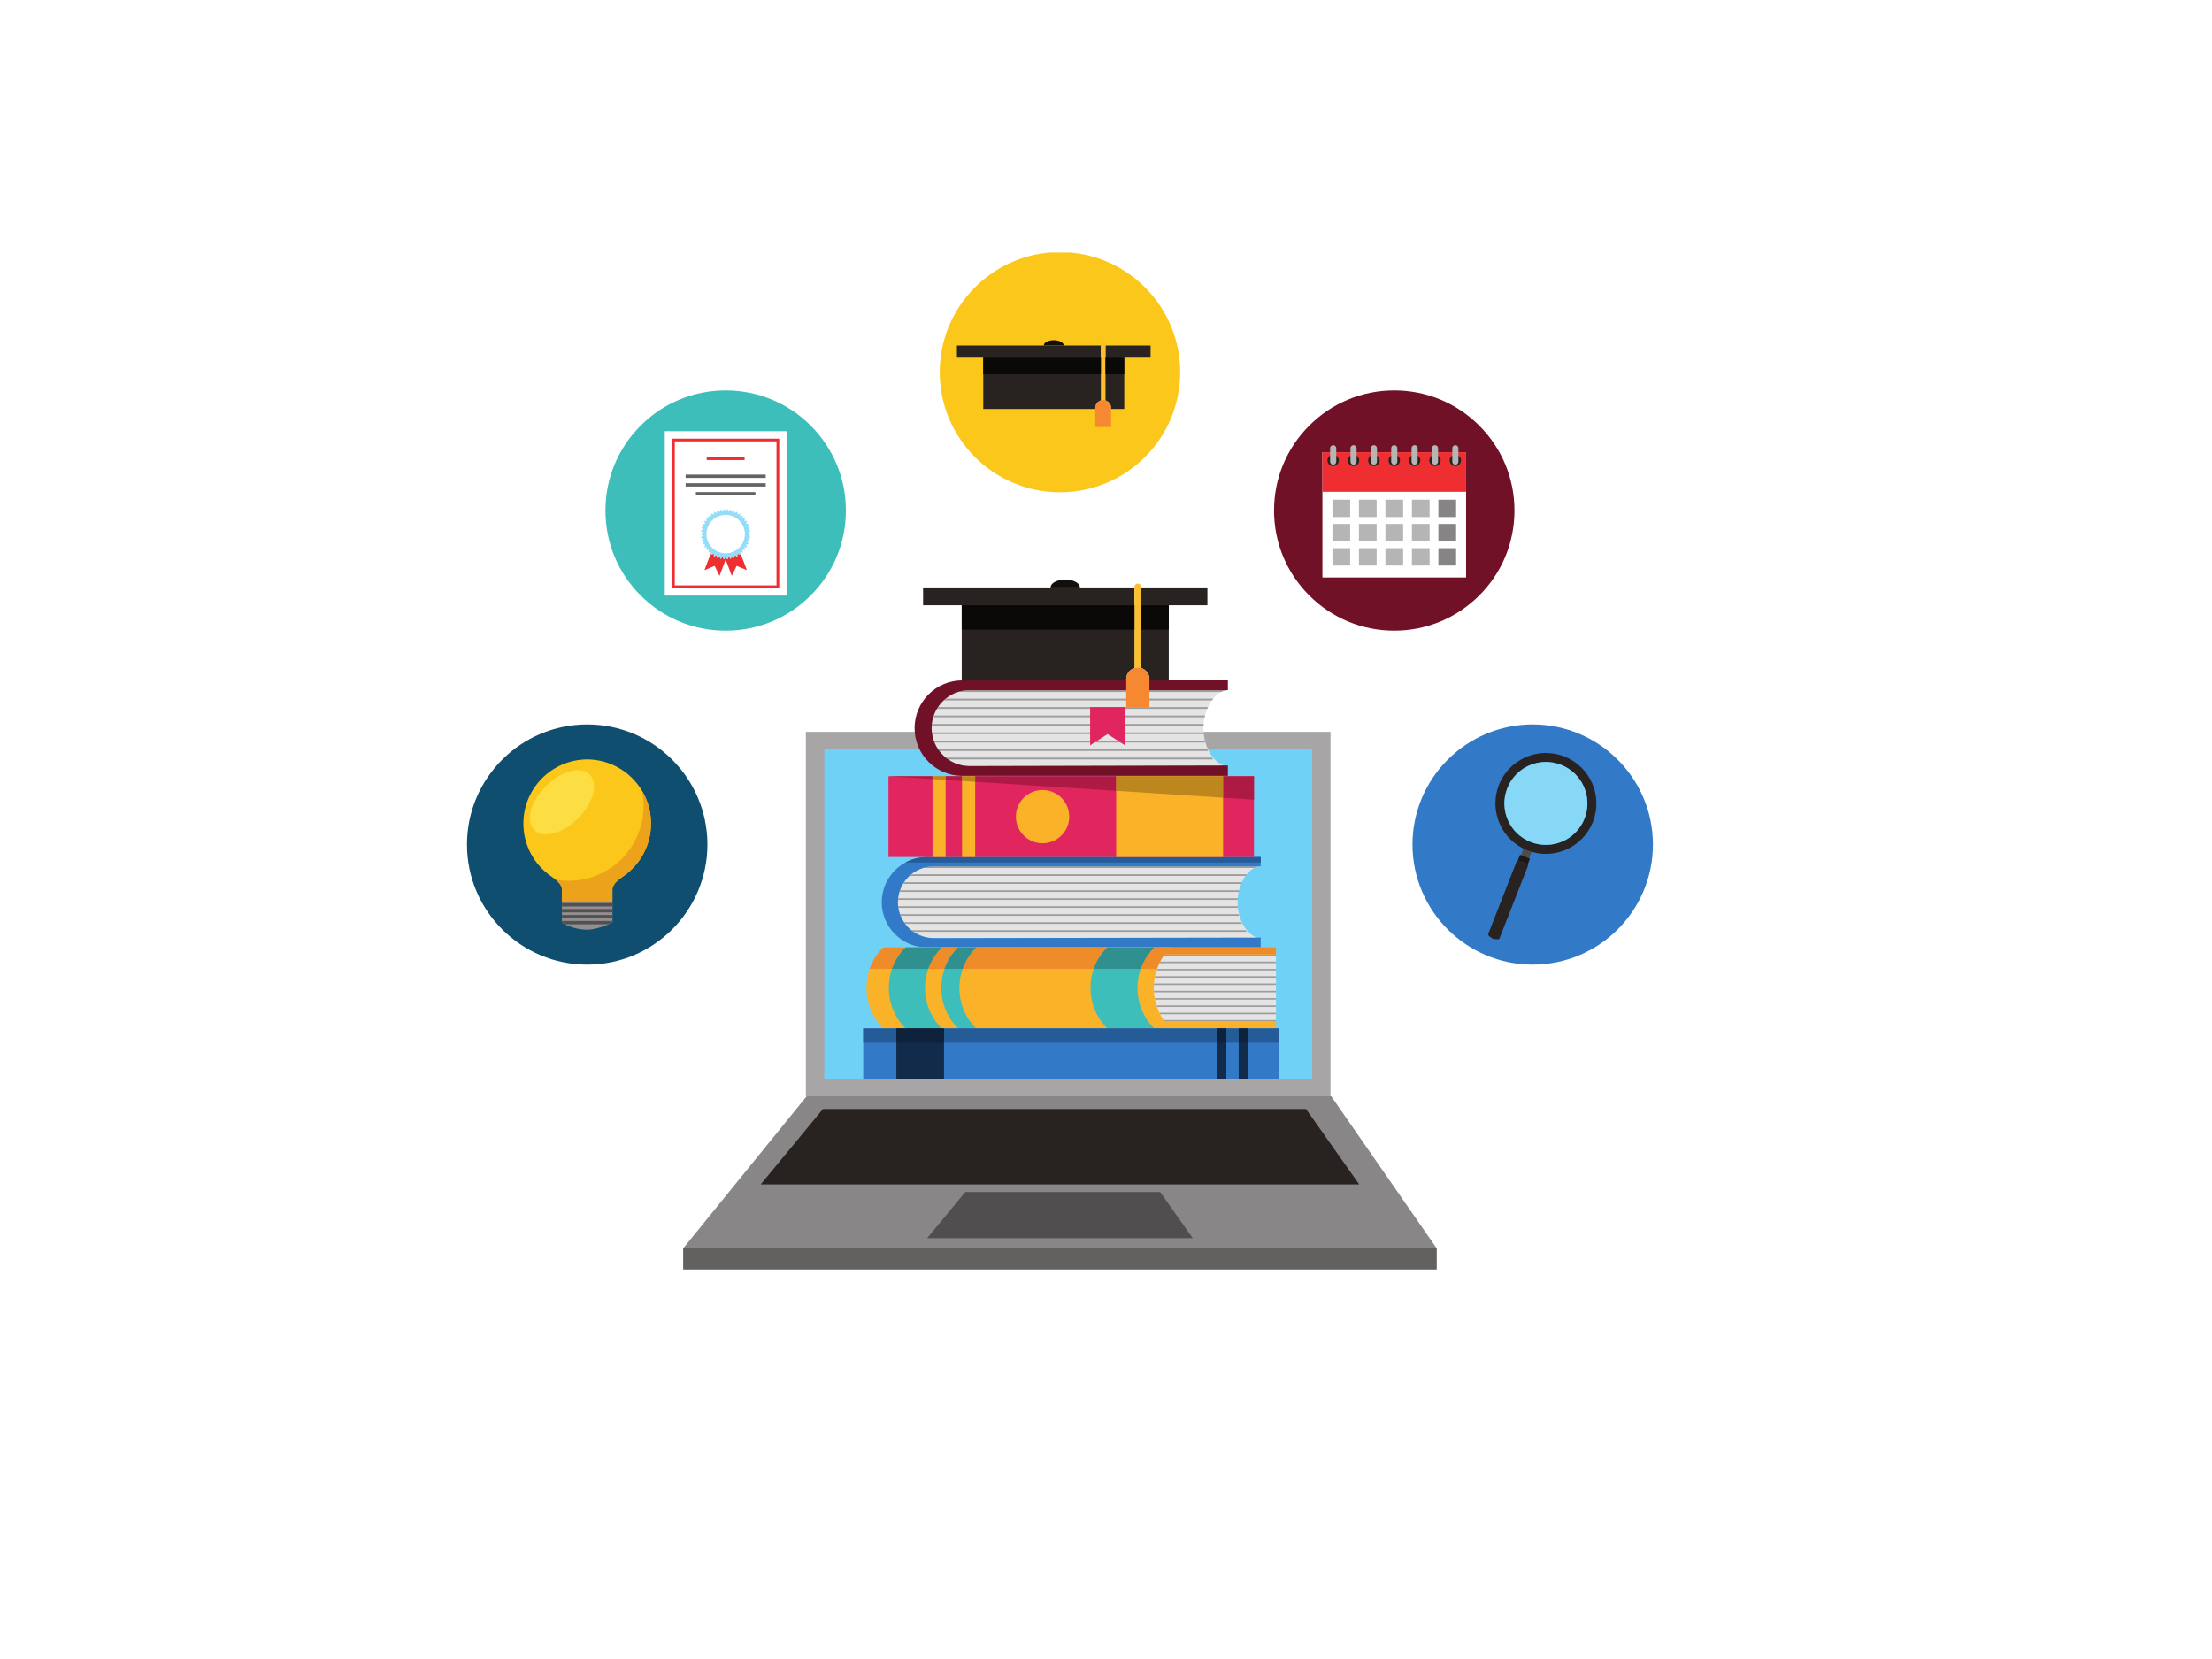 <svg xmlns="http://www.w3.org/2000/svg" xmlns:xlink="http://www.w3.org/1999/xlink" width="1024" zoomAndPan="magnify" viewBox="0 0 768 576" height="768" preserveAspectRatio="xMidYMid meet" version="1.0"><defs><clipPath id="66d1b5f96d"><path d="M 237 433 L 499 433 L 499 440.773 L 237 440.773 Z M 237 433 " clip-rule="nonzero"/></clipPath><clipPath id="e13b0c0a73"><path d="M 326 87.684 L 410 87.684 L 410 171 L 326 171 Z M 326 87.684 " clip-rule="nonzero"/></clipPath></defs><rect x="-76.8" width="921.6" fill="#ffffff" y="-57.6" height="691.2" fill-opacity="1"/><rect x="-76.8" width="921.6" fill="#ffffff" y="-57.6" height="691.2" fill-opacity="1"/><path fill="#a7a5a6" d="M 279.789 380.625 L 461.949 380.625 L 461.949 254.098 L 279.789 254.098 Z M 279.789 380.625 " fill-opacity="1" fill-rule="nonzero"/><path fill="#70d1f6" d="M 286.207 374.512 L 455.531 374.512 L 455.531 260.215 L 286.207 260.215 Z M 286.207 374.512 " fill-opacity="1" fill-rule="nonzero"/><path fill="#888687" d="M 498.836 433.449 L 237.188 433.449 L 280.051 380.625 L 462.211 380.625 L 498.836 433.449 " fill-opacity="1" fill-rule="nonzero"/><path fill="#282321" d="M 471.914 411.219 L 453.441 385.02 L 285.727 385.02 L 264.105 411.219 L 471.914 411.219 " fill-opacity="1" fill-rule="nonzero"/><path fill="#514e4f" d="M 335.137 413.863 L 321.914 429.895 L 414.113 429.895 L 402.809 413.863 L 335.137 413.863 " fill-opacity="1" fill-rule="nonzero"/><g clip-path="url(#66d1b5f96d)"><path fill="#636060" d="M 498.836 440.781 L 237.188 440.781 L 237.188 433.449 L 498.836 433.449 L 498.836 440.781 " fill-opacity="1" fill-rule="nonzero"/></g><path fill="#e5e4e4" d="M 429.676 313.25 C 429.676 306.363 433.766 300.789 437.715 300.789 L 324.219 300.789 C 317.332 300.789 311.746 306.363 311.746 313.25 C 311.746 320.129 317.332 325.715 324.219 325.715 L 437.715 325.715 C 433.766 325.715 429.676 320.129 429.676 313.25 " fill-opacity="1" fill-rule="nonzero"/><path fill="#4d8eaa" d="M 435.5 301.363 L 435.473 301.363 C 436.195 300.988 436.949 300.789 437.699 300.789 C 436.957 300.789 436.215 300.988 435.5 301.363 M 437.699 300.789 C 437.703 300.789 437.707 300.789 437.715 300.789 C 437.707 300.789 437.703 300.789 437.699 300.789 " fill-opacity="1" fill-rule="nonzero"/><path fill="#9e9d9d" d="M 435.473 301.363 L 320.496 301.363 C 321.664 300.988 322.902 300.789 324.188 300.789 C 324.188 300.789 324.191 300.789 324.191 300.789 C 324.203 300.789 324.211 300.789 324.219 300.789 L 437.715 300.789 C 437.707 300.789 437.703 300.789 437.699 300.789 C 436.949 300.789 436.195 300.988 435.473 301.363 " fill-opacity="1" fill-rule="nonzero"/><path fill="#4d8eaa" d="M 432.484 304.133 L 432.426 304.133 C 432.57 303.93 432.719 303.738 432.867 303.551 L 432.926 303.551 C 432.77 303.742 432.621 303.93 432.484 304.133 " fill-opacity="1" fill-rule="nonzero"/><path fill="#9e9d9d" d="M 432.426 304.133 L 315.797 304.133 C 316.012 303.93 316.234 303.742 316.461 303.551 L 432.867 303.551 C 432.719 303.738 432.57 303.93 432.426 304.133 " fill-opacity="1" fill-rule="nonzero"/><path fill="#4d8eaa" d="M 430.965 306.902 L 430.906 306.902 C 430.984 306.703 431.066 306.512 431.156 306.32 L 431.215 306.32 C 431.129 306.512 431.043 306.703 430.965 306.902 " fill-opacity="1" fill-rule="nonzero"/><path fill="#9e9d9d" d="M 430.906 306.902 L 313.562 306.902 C 313.68 306.703 313.809 306.512 313.934 306.32 L 431.156 306.32 C 431.066 306.512 430.984 306.703 430.906 306.902 " fill-opacity="1" fill-rule="nonzero"/><path fill="#4d8eaa" d="M 430.094 309.672 L 430.047 309.672 C 430.09 309.477 430.133 309.285 430.184 309.098 L 430.234 309.098 C 430.184 309.285 430.141 309.48 430.094 309.672 " fill-opacity="1" fill-rule="nonzero"/><path fill="#9e9d9d" d="M 430.047 309.672 L 312.328 309.672 C 312.391 309.48 312.457 309.285 312.527 309.098 L 430.184 309.098 C 430.133 309.285 430.09 309.477 430.047 309.672 " fill-opacity="1" fill-rule="nonzero"/><path fill="#4d8eaa" d="M 429.711 312.441 L 429.691 312.441 C 429.703 312.25 429.715 312.055 429.73 311.863 L 429.754 311.863 C 429.738 312.055 429.719 312.25 429.711 312.441 " fill-opacity="1" fill-rule="nonzero"/><path fill="#9e9d9d" d="M 429.691 312.441 L 311.793 312.441 C 311.812 312.25 311.828 312.055 311.855 311.863 L 429.73 311.863 C 429.715 312.055 429.703 312.25 429.691 312.441 " fill-opacity="1" fill-rule="nonzero"/><path fill="#9e9d9d" d="M 429.754 315.211 L 311.902 315.211 C 311.871 315.02 311.844 314.828 311.82 314.633 L 429.711 314.633 C 429.719 314.828 429.738 315.023 429.754 315.211 " fill-opacity="1" fill-rule="nonzero"/><path fill="#9e9d9d" d="M 430.234 317.98 L 312.676 317.98 C 312.598 317.793 312.523 317.598 312.457 317.402 L 430.094 317.402 C 430.141 317.598 430.184 317.793 430.234 317.98 " fill-opacity="1" fill-rule="nonzero"/><path fill="#9e9d9d" d="M 431.215 320.75 L 314.258 320.75 C 314.113 320.562 313.98 320.367 313.848 320.176 L 430.965 320.176 C 431.043 320.367 431.129 320.562 431.215 320.75 " fill-opacity="1" fill-rule="nonzero"/><path fill="#9e9d9d" d="M 432.926 323.52 L 317.152 323.52 C 316.887 323.336 316.629 323.145 316.375 322.941 L 432.484 322.941 C 432.621 323.145 432.77 323.336 432.926 323.52 " fill-opacity="1" fill-rule="nonzero"/><path fill="#327ac7" d="M 437.715 300.789 L 437.715 297.559 L 321.844 297.559 C 313.172 297.559 306.141 304.582 306.141 313.25 C 306.141 321.914 313.172 328.938 321.844 328.938 L 437.715 328.938 L 437.715 325.516 L 324.219 325.715 C 317.332 325.715 311.746 320.129 311.746 313.25 C 311.746 306.363 317.332 300.789 324.219 300.789 L 437.715 300.789 " fill-opacity="1" fill-rule="nonzero"/><path fill="#569ebd" d="M 321.652 297.562 C 321.652 297.562 321.656 297.562 321.656 297.562 C 321.656 297.562 321.652 297.562 321.652 297.562 M 321.684 297.559 C 321.684 297.559 321.684 297.559 321.688 297.559 C 321.684 297.559 321.684 297.559 321.684 297.559 M 321.746 297.559 C 321.75 297.559 321.75 297.559 321.754 297.559 C 321.75 297.559 321.75 297.559 321.746 297.559 M 321.777 297.559 C 321.777 297.559 321.781 297.559 321.785 297.559 C 321.781 297.559 321.777 297.559 321.777 297.559 M 321.805 297.559 C 321.809 297.559 321.812 297.559 321.812 297.559 C 321.812 297.559 321.809 297.559 321.805 297.559 " fill-opacity="1" fill-rule="nonzero"/><path fill="#255b97" d="M 437.715 299.465 L 314.344 299.465 C 316.512 298.285 318.988 297.598 321.621 297.562 C 321.633 297.562 321.641 297.562 321.652 297.562 C 321.652 297.562 321.656 297.562 321.656 297.562 C 321.664 297.559 321.672 297.559 321.684 297.559 C 321.684 297.559 321.684 297.559 321.688 297.559 C 321.703 297.559 321.727 297.559 321.746 297.559 C 321.75 297.559 321.75 297.559 321.754 297.559 C 321.762 297.559 321.77 297.559 321.777 297.559 C 321.777 297.559 321.781 297.559 321.785 297.559 C 321.789 297.559 321.801 297.559 321.805 297.559 C 321.809 297.559 321.812 297.559 321.812 297.559 C 321.82 297.559 321.832 297.559 321.844 297.559 L 437.715 297.559 L 437.715 299.465 " fill-opacity="1" fill-rule="nonzero"/><path fill="#e1255e" d="M 308.48 297.559 L 435.375 297.559 L 435.375 269.516 L 308.48 269.516 Z M 308.48 297.559 " fill-opacity="1" fill-rule="nonzero"/><path fill="#fab228" d="M 323.762 297.559 L 328.316 297.559 L 328.316 269.516 L 323.762 269.516 Z M 323.762 297.559 " fill-opacity="1" fill-rule="nonzero"/><path fill="#fab228" d="M 334.016 297.559 L 338.578 297.559 L 338.578 269.516 L 334.016 269.516 Z M 334.016 297.559 " fill-opacity="1" fill-rule="nonzero"/><path fill="#fab228" d="M 371.234 283.539 C 371.234 288.645 367.09 292.789 361.977 292.789 C 356.863 292.789 352.719 288.645 352.719 283.539 C 352.719 278.426 356.863 274.289 361.977 274.289 C 367.09 274.289 371.234 278.426 371.234 283.539 " fill-opacity="1" fill-rule="nonzero"/><path fill="#fab228" d="M 387.523 297.559 L 424.656 297.559 L 424.656 269.516 L 387.523 269.516 Z M 387.523 297.559 " fill-opacity="1" fill-rule="nonzero"/><path fill="#e5e4e4" d="M 443.012 331.34 L 404.508 331.34 C 396.738 337.781 396.738 348.223 404.508 354.664 L 443.012 354.664 L 443.012 331.34 " fill-opacity="1" fill-rule="nonzero"/><path fill="#4d8eaa" d="M 404.125 331.664 C 404.203 331.555 404.277 331.449 404.359 331.34 L 404.508 331.34 C 404.379 331.449 404.25 331.555 404.125 331.664 " fill-opacity="1" fill-rule="nonzero"/><path fill="#9e9d9d" d="M 443.012 331.871 L 403.984 331.871 C 404.035 331.797 404.082 331.73 404.125 331.664 C 404.25 331.555 404.379 331.449 404.508 331.34 L 443.012 331.34 L 443.012 331.871 " fill-opacity="1" fill-rule="nonzero"/><path fill="#9e9d9d" d="M 443.012 334.402 L 402.535 334.402 C 402.621 334.227 402.707 334.047 402.797 333.875 L 443.012 333.875 L 443.012 334.402 " fill-opacity="1" fill-rule="nonzero"/><path fill="#9e9d9d" d="M 443.012 336.934 L 401.523 336.934 C 401.582 336.758 401.641 336.582 401.707 336.406 L 443.012 336.406 L 443.012 336.934 " fill-opacity="1" fill-rule="nonzero"/><path fill="#9e9d9d" d="M 443.012 339.469 L 400.898 339.469 C 400.93 339.289 400.961 339.113 401.004 338.938 L 443.012 338.938 L 443.012 339.469 " fill-opacity="1" fill-rule="nonzero"/><path fill="#9e9d9d" d="M 443.012 342 L 400.605 342 C 400.613 341.824 400.629 341.645 400.641 341.469 L 443.012 341.469 L 443.012 342 " fill-opacity="1" fill-rule="nonzero"/><path fill="#9e9d9d" d="M 443.012 344.531 L 400.641 344.531 C 400.629 344.355 400.613 344.18 400.605 344.004 L 443.012 344.004 L 443.012 344.531 " fill-opacity="1" fill-rule="nonzero"/><path fill="#9e9d9d" d="M 443.012 347.066 L 400.996 347.066 C 400.961 346.891 400.93 346.711 400.898 346.535 L 443.012 346.535 L 443.012 347.066 " fill-opacity="1" fill-rule="nonzero"/><path fill="#9e9d9d" d="M 443.012 349.598 L 401.707 349.598 C 401.641 349.422 401.582 349.246 401.523 349.07 L 443.012 349.07 L 443.012 349.598 " fill-opacity="1" fill-rule="nonzero"/><path fill="#9e9d9d" d="M 443.012 352.133 L 402.797 352.133 C 402.707 351.957 402.621 351.777 402.535 351.602 L 443.012 351.602 L 443.012 352.133 " fill-opacity="1" fill-rule="nonzero"/><path fill="#4d8eaa" d="M 443.012 354.664 L 404.359 354.664 C 404.277 354.555 404.203 354.445 404.125 354.336 C 404.25 354.445 404.379 354.555 404.508 354.664 L 443.012 354.664 L 443.012 354.133 L 443.012 354.664 " fill-opacity="1" fill-rule="nonzero"/><path fill="#9e9d9d" d="M 443.012 354.664 L 404.508 354.664 C 404.379 354.555 404.25 354.445 404.125 354.336 C 404.082 354.27 404.031 354.199 403.984 354.133 L 443.012 354.133 L 443.012 354.664 " fill-opacity="1" fill-rule="nonzero"/><path fill="#fab228" d="M 406.41 357.062 C 362.605 357.062 350.477 357.062 306.672 357.062 C 298.898 349.301 298.898 336.703 306.672 328.938 C 350.477 328.938 362.605 328.938 406.41 328.938 C 398.641 336.703 398.641 349.301 406.41 357.062 " fill-opacity="1" fill-rule="nonzero"/><path fill="#fab228" d="M 306.672 331.34 L 443.012 331.34 L 443.012 328.934 L 306.672 328.934 Z M 306.672 331.34 " fill-opacity="1" fill-rule="nonzero"/><path fill="#fab228" d="M 306.672 357.062 L 443.012 357.062 L 443.012 354.664 L 306.672 354.664 Z M 306.672 357.062 " fill-opacity="1" fill-rule="nonzero"/><path fill="#ee8c29" d="M 401.691 336.406 C 402.316 334.625 403.195 332.914 404.344 331.34 L 442.996 331.34 L 442.996 328.938 L 406.395 328.938 C 362.59 328.938 350.457 328.938 306.652 328.938 C 304.473 331.117 302.902 333.676 301.945 336.406 L 401.691 336.406 " fill-opacity="1" fill-rule="nonzero"/><path fill="#3ebeba" d="M 326.973 357.062 C 315.715 357.062 335.32 357.062 314.418 357.062 C 306.641 349.301 306.641 336.703 314.418 328.938 C 335.32 328.938 316.184 328.938 326.973 328.938 C 319.203 336.703 319.203 349.301 326.973 357.062 " fill-opacity="1" fill-rule="nonzero"/><path fill="#3ebeba" d="M 400.754 357.062 C 389.492 357.062 405.352 357.062 384.445 357.062 C 376.672 349.301 376.672 336.703 384.445 328.938 C 405.352 328.938 389.965 328.938 400.754 328.938 C 392.977 336.703 392.977 349.301 400.754 357.062 " fill-opacity="1" fill-rule="nonzero"/><path fill="#3ebeba" d="M 338.914 357.062 C 327.656 357.062 353.543 357.062 332.637 357.062 C 324.859 349.301 324.859 336.703 332.637 328.938 C 353.543 328.938 328.125 328.938 338.914 328.938 C 331.141 336.703 331.141 349.301 338.914 357.062 " fill-opacity="1" fill-rule="nonzero"/><path fill="#b76a1f" d="M 311.316 332.941 C 311.316 332.938 311.316 332.938 311.32 332.934 C 311.316 332.938 311.316 332.938 311.316 332.941 M 311.328 332.914 C 311.332 332.91 311.336 332.902 311.336 332.898 C 311.336 332.902 311.332 332.91 311.328 332.914 M 311.344 332.887 C 311.348 332.883 311.352 332.875 311.355 332.871 C 311.352 332.875 311.348 332.883 311.344 332.887 M 311.359 332.867 C 312.18 331.484 313.184 330.176 314.371 328.984 C 313.184 330.176 312.18 331.484 311.359 332.867 M 326.906 329.008 L 326.91 329.004 L 326.906 329.008 M 326.93 328.984 C 326.93 328.98 326.934 328.98 326.934 328.977 C 326.934 328.98 326.934 328.98 326.93 328.984 M 314.375 328.98 C 314.379 328.969 314.391 328.965 314.395 328.961 C 314.391 328.965 314.379 328.969 314.375 328.98 M 326.953 328.961 C 326.961 328.953 326.969 328.945 326.973 328.938 C 326.969 328.945 326.961 328.953 326.953 328.961 " fill-opacity="1" fill-rule="nonzero"/><path fill="#2f908f" d="M 322.27 336.406 L 309.707 336.406 C 310.125 335.211 310.66 334.051 311.316 332.941 C 311.316 332.938 311.316 332.938 311.32 332.934 C 311.324 332.93 311.324 332.922 311.328 332.914 C 311.332 332.91 311.336 332.902 311.336 332.898 C 311.344 332.898 311.344 332.895 311.344 332.887 C 311.348 332.883 311.352 332.875 311.355 332.871 C 311.355 332.867 311.359 332.867 311.359 332.867 C 312.18 331.484 313.184 330.176 314.371 328.984 C 314.371 328.98 314.371 328.98 314.375 328.98 C 314.379 328.969 314.391 328.965 314.395 328.961 C 314.402 328.953 314.406 328.945 314.418 328.938 C 317.57 328.938 320.559 328.938 323.398 328.938 C 323.859 328.938 324.309 328.938 324.762 328.938 C 325.508 328.938 326.25 328.938 326.973 328.938 C 326.969 328.945 326.961 328.953 326.953 328.961 C 326.945 328.965 326.941 328.969 326.934 328.977 C 326.934 328.98 326.93 328.98 326.93 328.984 C 326.926 328.988 326.914 328.996 326.91 329.004 L 326.906 329.008 C 324.762 331.172 323.215 333.707 322.27 336.406 " fill-opacity="1" fill-rule="nonzero"/><path fill="#b76a1f" d="M 396.047 336.406 C 397.004 333.676 398.574 331.117 400.754 328.938 C 398.574 331.117 397.004 333.676 396.047 336.406 M 379.926 335.898 C 379.926 335.898 379.926 335.891 379.926 335.891 C 379.926 335.891 379.926 335.898 379.926 335.898 M 379.934 335.875 C 380.902 333.348 382.402 330.973 384.445 328.938 C 382.402 330.973 380.902 333.344 379.934 335.875 " fill-opacity="1" fill-rule="nonzero"/><path fill="#2f908f" d="M 396.047 336.406 L 379.738 336.406 C 379.797 336.234 379.855 336.066 379.926 335.898 C 379.926 335.898 379.926 335.891 379.926 335.891 C 379.93 335.883 379.93 335.879 379.934 335.875 C 380.902 333.344 382.402 330.973 384.445 328.938 C 388.16 328.938 392.105 328.938 396.363 328.938 L 396.398 328.938 C 397.82 328.938 399.266 328.938 400.754 328.938 C 398.574 331.117 397.004 333.676 396.047 336.406 " fill-opacity="1" fill-rule="nonzero"/><path fill="#b76a1f" d="M 334.207 336.406 C 335.082 333.902 336.48 331.539 338.391 329.48 C 336.48 331.539 335.086 333.902 334.207 336.406 " fill-opacity="1" fill-rule="nonzero"/><path fill="#b76a1f" d="M 327.926 336.406 C 328.887 333.676 330.453 331.117 332.637 328.938 C 330.453 331.117 328.887 333.676 327.926 336.406 M 338.391 329.48 C 338.406 329.465 338.422 329.445 338.441 329.43 C 338.422 329.445 338.406 329.461 338.391 329.48 M 338.441 329.43 C 338.473 329.395 338.504 329.359 338.539 329.328 C 338.504 329.359 338.473 329.395 338.441 329.43 M 338.539 329.32 C 338.547 329.312 338.555 329.309 338.562 329.301 C 338.555 329.309 338.547 329.312 338.539 329.32 M 338.566 329.293 C 338.57 329.285 338.582 329.281 338.586 329.277 C 338.582 329.281 338.57 329.285 338.566 329.293 M 338.59 329.27 C 338.598 329.262 338.605 329.254 338.609 329.25 C 338.605 329.254 338.598 329.258 338.59 329.27 M 338.613 329.242 C 338.621 329.234 338.625 329.23 338.637 329.223 C 338.625 329.23 338.621 329.234 338.613 329.242 M 338.641 329.219 C 338.645 329.211 338.652 329.203 338.656 329.199 C 338.652 329.203 338.645 329.211 338.641 329.219 M 338.664 329.191 C 338.672 329.188 338.68 329.176 338.684 329.168 C 338.68 329.176 338.672 329.188 338.664 329.191 M 338.688 329.168 C 338.703 329.152 338.723 329.133 338.738 329.117 C 338.723 329.133 338.703 329.152 338.688 329.168 M 338.742 329.109 C 338.746 329.105 338.758 329.098 338.762 329.094 C 338.758 329.098 338.746 329.105 338.742 329.109 M 338.77 329.082 C 338.773 329.078 338.781 329.074 338.785 329.07 C 338.781 329.074 338.773 329.078 338.77 329.082 M 338.793 329.062 C 338.797 329.051 338.801 329.047 338.812 329.043 C 338.801 329.047 338.797 329.051 338.793 329.062 M 338.82 329.035 C 338.824 329.027 338.828 329.023 338.832 329.02 C 338.828 329.023 338.824 329.027 338.82 329.035 M 338.844 329.012 C 338.848 329.004 338.852 328.996 338.859 328.992 C 338.852 328.996 338.848 329.004 338.844 329.012 M 338.871 328.984 C 338.875 328.98 338.879 328.969 338.883 328.965 C 338.879 328.969 338.875 328.98 338.871 328.984 M 338.891 328.961 C 338.902 328.953 338.91 328.945 338.914 328.938 C 338.91 328.945 338.902 328.953 338.891 328.961 " fill-opacity="1" fill-rule="nonzero"/><path fill="#2f908f" d="M 334.207 336.406 L 327.926 336.406 C 328.887 333.676 330.453 331.117 332.637 328.938 C 333.816 328.938 334.98 328.938 336.121 328.938 C 337.062 328.938 337.996 328.938 338.914 328.938 C 338.91 328.945 338.902 328.953 338.891 328.961 C 338.887 328.961 338.887 328.965 338.883 328.965 C 338.879 328.969 338.875 328.98 338.871 328.984 C 338.863 328.988 338.859 328.992 338.859 328.992 C 338.852 328.996 338.848 329.004 338.844 329.012 C 338.84 329.012 338.84 329.016 338.832 329.02 C 338.828 329.023 338.824 329.027 338.82 329.035 C 338.816 329.039 338.812 329.043 338.812 329.043 C 338.801 329.047 338.797 329.051 338.793 329.062 C 338.793 329.062 338.789 329.066 338.785 329.07 C 338.781 329.074 338.773 329.078 338.77 329.082 C 338.766 329.086 338.766 329.094 338.762 329.094 C 338.758 329.098 338.746 329.105 338.742 329.109 C 338.742 329.109 338.738 329.113 338.738 329.117 C 338.723 329.133 338.703 329.152 338.688 329.168 C 338.688 329.168 338.684 329.168 338.684 329.168 C 338.68 329.176 338.672 329.188 338.664 329.191 C 338.664 329.195 338.664 329.195 338.656 329.199 C 338.652 329.203 338.645 329.211 338.641 329.219 C 338.641 329.219 338.637 329.223 338.637 329.223 C 338.625 329.23 338.621 329.234 338.613 329.242 C 338.613 329.246 338.613 329.246 338.609 329.25 C 338.605 329.254 338.598 329.262 338.59 329.27 C 338.59 329.273 338.586 329.273 338.586 329.277 C 338.582 329.281 338.57 329.285 338.566 329.293 C 338.562 329.293 338.562 329.301 338.562 329.301 C 338.555 329.309 338.547 329.312 338.539 329.32 C 338.539 329.32 338.539 329.32 338.539 329.328 C 338.504 329.359 338.473 329.395 338.441 329.43 C 338.422 329.445 338.406 329.465 338.391 329.48 C 336.48 331.539 335.082 333.902 334.207 336.406 " fill-opacity="1" fill-rule="nonzero"/><path fill="#e5e4e4" d="M 417.82 252.809 C 417.82 245.535 422.141 239.633 426.316 239.633 L 336.645 239.633 C 329.363 239.633 323.461 245.535 323.461 252.809 C 323.461 260.078 329.363 265.977 336.645 265.977 L 426.316 265.977 C 422.141 265.977 417.82 260.078 417.82 252.809 " fill-opacity="1" fill-rule="nonzero"/><path fill="#7c9c98" d="M 423.973 240.246 L 423.945 240.246 C 424.711 239.855 425.504 239.637 426.293 239.637 C 425.52 239.637 424.734 239.855 423.973 240.246 M 426.297 239.633 C 426.305 239.633 426.309 239.633 426.316 239.633 C 426.309 239.633 426.305 239.633 426.297 239.633 " fill-opacity="1" fill-rule="nonzero"/><path fill="#9e9d9d" d="M 423.945 240.246 L 332.707 240.246 C 333.938 239.855 335.25 239.637 336.613 239.637 C 336.613 239.637 336.613 239.633 336.617 239.633 C 336.625 239.633 336.633 239.633 336.645 239.633 L 426.316 239.633 C 426.309 239.633 426.305 239.633 426.297 239.633 C 426.297 239.633 426.297 239.637 426.293 239.637 C 425.504 239.637 424.711 239.855 423.945 240.246 " fill-opacity="1" fill-rule="nonzero"/><path fill="#7c9c98" d="M 420.781 243.172 L 420.723 243.172 C 420.875 242.961 421.035 242.758 421.191 242.566 L 421.25 242.566 C 421.094 242.758 420.934 242.961 420.781 243.172 " fill-opacity="1" fill-rule="nonzero"/><path fill="#9e9d9d" d="M 420.723 243.172 L 327.742 243.172 C 327.969 242.961 328.203 242.758 328.449 242.566 L 421.191 242.566 C 421.035 242.758 420.875 242.961 420.723 243.172 " fill-opacity="1" fill-rule="nonzero"/><path fill="#7c9c98" d="M 419.18 246.102 L 419.117 246.102 C 419.203 245.895 419.293 245.691 419.383 245.488 L 419.453 245.488 C 419.355 245.691 419.266 245.895 419.18 246.102 " fill-opacity="1" fill-rule="nonzero"/><path fill="#9e9d9d" d="M 419.117 246.102 L 325.383 246.102 C 325.508 245.895 325.641 245.691 325.773 245.488 L 419.383 245.488 C 419.293 245.691 419.203 245.895 419.117 246.102 " fill-opacity="1" fill-rule="nonzero"/><path fill="#7c9c98" d="M 418.262 249.027 L 418.215 249.027 C 418.262 248.82 418.305 248.617 418.355 248.414 L 418.41 248.414 C 418.359 248.617 418.312 248.82 418.262 249.027 " fill-opacity="1" fill-rule="nonzero"/><path fill="#9e9d9d" d="M 418.215 249.027 L 324.082 249.027 C 324.145 248.82 324.211 248.617 324.289 248.414 L 418.355 248.414 C 418.305 248.617 418.262 248.82 418.215 249.027 " fill-opacity="1" fill-rule="nonzero"/><path fill="#7c9c98" d="M 417.855 251.957 L 417.836 251.957 C 417.848 251.75 417.859 251.547 417.879 251.344 L 417.906 251.344 C 417.883 251.547 417.871 251.75 417.855 251.957 " fill-opacity="1" fill-rule="nonzero"/><path fill="#9e9d9d" d="M 417.836 251.957 L 323.512 251.957 C 323.531 251.75 323.555 251.547 323.578 251.344 L 417.879 251.344 C 417.859 251.547 417.848 251.75 417.836 251.957 " fill-opacity="1" fill-rule="nonzero"/><path fill="#9e9d9d" d="M 417.906 254.879 L 323.625 254.879 C 323.594 254.68 323.566 254.477 323.543 254.27 L 417.855 254.27 C 417.871 254.477 417.883 254.68 417.906 254.879 " fill-opacity="1" fill-rule="nonzero"/><path fill="#9e9d9d" d="M 418.41 257.805 L 324.445 257.805 C 324.363 257.609 324.281 257.398 324.211 257.199 L 418.262 257.199 C 418.312 257.398 418.359 257.609 418.41 257.805 " fill-opacity="1" fill-rule="nonzero"/><path fill="#9e9d9d" d="M 419.453 260.734 L 326.117 260.734 C 325.965 260.535 325.82 260.332 325.68 260.121 L 419.18 260.121 C 419.266 260.332 419.355 260.535 419.453 260.734 " fill-opacity="1" fill-rule="nonzero"/><path fill="#9e9d9d" d="M 421.25 263.66 L 329.176 263.66 C 328.895 263.465 328.625 263.266 328.359 263.047 L 420.781 263.047 C 420.934 263.266 421.094 263.465 421.25 263.66 " fill-opacity="1" fill-rule="nonzero"/><path fill="#711128" d="M 426.316 239.633 L 426.316 236.23 L 334.133 236.23 C 324.969 236.23 317.539 243.652 317.539 252.809 C 317.539 261.961 324.969 269.383 334.133 269.383 L 426.316 269.383 L 426.316 265.773 L 336.645 265.977 C 329.363 265.977 323.461 260.078 323.461 252.809 C 323.461 245.535 329.363 239.633 336.645 239.633 L 426.316 239.633 " fill-opacity="1" fill-rule="nonzero"/><path fill="#e1255e" d="M 390.598 258.77 L 384.543 254.879 L 378.488 258.77 L 378.488 245.488 L 390.598 245.488 L 390.598 258.77 " fill-opacity="1" fill-rule="nonzero"/><path fill="#ad1b45" d="M 435.375 277.648 L 424.656 276.965 L 424.656 269.516 L 435.375 269.516 L 435.375 277.648 M 387.523 274.582 L 338.578 271.445 L 338.578 269.516 L 387.523 269.516 L 387.523 274.582 M 334.016 271.152 L 328.316 270.789 L 328.316 269.516 L 334.016 269.516 L 334.016 271.152 M 323.762 270.496 L 308.48 269.516 L 323.762 269.516 L 323.762 270.496 " fill-opacity="1" fill-rule="nonzero"/><path fill="#be871e" d="M 328.316 270.789 L 323.762 270.496 L 323.762 269.516 L 328.316 269.516 L 328.316 270.789 " fill-opacity="1" fill-rule="nonzero"/><path fill="#be871e" d="M 338.578 271.445 L 334.016 271.152 L 334.016 269.516 L 338.578 269.516 L 338.578 271.445 " fill-opacity="1" fill-rule="nonzero"/><path fill="#be871e" d="M 424.656 276.965 L 387.523 274.582 L 387.523 269.516 L 424.656 269.516 L 424.656 276.965 " fill-opacity="1" fill-rule="nonzero"/><path fill="#327ac7" d="M 299.707 374.512 L 444.148 374.512 L 444.148 357.062 L 299.707 357.062 Z M 299.707 374.512 " fill-opacity="1" fill-rule="nonzero"/><path fill="#122b4a" d="M 430.07 374.512 L 433.434 374.512 L 433.434 357.062 L 430.07 357.062 Z M 430.07 374.512 " fill-opacity="1" fill-rule="nonzero"/><path fill="#122b4a" d="M 311.207 374.512 L 327.758 374.512 L 327.758 357.062 L 311.207 357.062 Z M 311.207 374.512 " fill-opacity="1" fill-rule="nonzero"/><path fill="#122b4a" d="M 422.422 374.512 L 425.785 374.512 L 425.785 357.062 L 422.422 357.062 Z M 422.422 374.512 " fill-opacity="1" fill-rule="nonzero"/><path fill="#255b97" d="M 444.148 362.008 L 433.434 362.008 L 433.434 357.062 L 444.148 357.062 L 444.148 362.008 M 430.07 362.008 L 425.785 362.008 L 425.785 357.062 L 430.07 357.062 L 430.07 362.008 " fill-opacity="1" fill-rule="nonzero"/><path fill="#0e223c" d="M 430.07 362.008 L 433.434 362.008 L 433.434 357.062 L 430.07 357.062 Z M 430.07 362.008 " fill-opacity="1" fill-rule="nonzero"/><path fill="#255b97" d="M 422.422 362.008 L 327.758 362.008 L 327.758 357.062 L 422.422 357.062 L 422.422 362.008 M 311.207 362.008 L 299.707 362.008 L 299.707 357.062 L 311.207 357.062 L 311.207 362.008 " fill-opacity="1" fill-rule="nonzero"/><path fill="#0e223c" d="M 311.207 362.008 L 327.758 362.008 L 327.758 357.062 L 311.207 357.062 Z M 311.207 362.008 " fill-opacity="1" fill-rule="nonzero"/><path fill="#0e223c" d="M 422.422 362.008 L 425.785 362.008 L 425.785 357.062 L 422.422 357.062 Z M 422.422 362.008 " fill-opacity="1" fill-rule="nonzero"/><path fill="#10110d" d="M 374.926 203.957 L 364.777 203.957 L 364.77 203.918 C 364.77 202.434 367.047 201.238 369.852 201.238 C 372.66 201.238 374.93 202.434 374.93 203.918 L 374.926 203.957 " fill-opacity="1" fill-rule="nonzero"/><path fill="#282321" d="M 320.496 210.145 L 393.867 210.145 L 393.867 203.957 L 320.496 203.957 Z M 320.496 210.145 " fill-opacity="1" fill-rule="nonzero"/><path fill="#282321" d="M 396.223 210.145 L 419.207 210.145 L 419.207 203.957 L 396.223 203.957 Z M 396.223 210.145 " fill-opacity="1" fill-rule="nonzero"/><path fill="#fbbf30" d="M 395.043 202.613 C 394.395 202.613 393.867 203.145 393.867 203.801 L 393.867 231.934 C 394.242 231.816 394.633 231.738 395.043 231.738 C 395.457 231.738 395.852 231.816 396.223 231.934 L 396.223 203.801 C 396.223 203.145 395.695 202.613 395.043 202.613 " fill-opacity="1" fill-rule="nonzero"/><path fill="#282321" d="M 396.223 210.145 L 396.223 231.934 L 396.219 231.934 C 397.863 232.438 399.066 233.945 399.066 235.75 L 399.066 236.293 L 405.793 236.293 L 405.793 210.145 L 396.223 210.145 " fill-opacity="1" fill-rule="nonzero"/><path fill="#282321" d="M 391.027 235.75 C 391.027 233.945 392.227 232.438 393.867 231.934 L 393.867 210.145 L 333.91 210.145 L 333.91 236.293 L 391.027 236.293 L 391.027 235.75 " fill-opacity="1" fill-rule="nonzero"/><path fill="#0a0907" d="M 396.223 218.617 L 405.793 218.617 L 405.793 210.145 L 396.223 210.145 Z M 396.223 218.617 " fill-opacity="1" fill-rule="nonzero"/><path fill="#0a0907" d="M 333.91 218.617 L 393.867 218.617 L 393.867 210.145 L 333.91 210.145 Z M 333.91 218.617 " fill-opacity="1" fill-rule="nonzero"/><path fill="#f68832" d="M 399.066 245.488 L 399.066 235.75 C 399.066 233.535 397.266 231.738 395.043 231.738 C 392.824 231.738 391.027 233.535 391.027 235.75 L 391.027 245.488 L 399.066 245.488 " fill-opacity="1" fill-rule="nonzero"/><g clip-path="url(#e13b0c0a73)"><path fill="#fbc71a" d="M 368.012 87.523 C 344.996 87.523 326.27 106.23 326.27 129.227 C 326.27 152.219 344.996 170.922 368.012 170.922 C 391.027 170.922 409.754 152.219 409.754 129.227 C 409.754 106.23 391.027 87.523 368.012 87.523 " fill-opacity="1" fill-rule="nonzero"/></g><path fill="#327ac7" d="M 532.152 251.52 C 509.137 251.52 490.414 270.223 490.414 293.223 C 490.414 316.211 509.137 334.918 532.152 334.918 C 555.168 334.918 573.895 316.211 573.895 293.223 C 573.895 270.223 555.168 251.52 532.152 251.52 " fill-opacity="1" fill-rule="nonzero"/><path fill="#0f4e6e" d="M 203.871 251.52 C 180.852 251.52 162.129 270.223 162.129 293.223 C 162.129 316.211 180.852 334.918 203.871 334.918 C 226.883 334.918 245.609 316.211 245.609 293.223 C 245.609 270.223 226.883 251.52 203.871 251.52 " fill-opacity="1" fill-rule="nonzero"/><path fill="#711128" d="M 525.82 177.262 C 525.82 166.117 521.48 155.648 513.594 147.77 C 505.707 139.895 495.227 135.551 484.078 135.551 C 472.93 135.551 462.449 139.895 454.566 147.77 C 446.684 155.648 442.34 166.117 442.34 177.254 C 442.34 188.398 446.684 198.867 454.566 206.746 C 462.449 214.621 472.93 218.961 484.082 218.961 C 495.227 218.961 505.707 214.621 513.594 206.746 C 521.477 198.867 525.82 188.398 525.82 177.262 " fill-opacity="1" fill-rule="nonzero"/><path fill="#3ebeba" d="M 251.945 135.551 C 240.797 135.551 230.312 139.895 222.43 147.77 C 214.547 155.648 210.207 166.117 210.207 177.254 C 210.207 188.398 214.547 198.867 222.43 206.746 C 230.312 214.621 240.797 218.961 251.945 218.961 C 263.094 218.961 273.574 214.621 281.457 206.746 C 289.344 198.867 293.688 188.398 293.688 177.254 C 293.688 166.117 289.344 155.648 281.461 147.77 C 273.578 139.895 263.094 135.551 251.945 135.551 " fill-opacity="1" fill-rule="nonzero"/><path fill="#fbc71a" d="M 203.867 263.66 C 191.621 263.73 181.715 273.672 181.715 285.926 C 181.715 293.441 185.438 300.086 191.145 304.117 C 192.383 304.992 195.117 306.727 195.117 308.891 C 195.117 311.168 195.117 312.969 195.117 312.969 L 212.621 312.969 C 212.621 312.969 212.621 311.168 212.621 308.891 C 212.621 306.727 215.359 304.992 216.594 304.117 C 222.301 300.086 226.027 293.441 226.027 285.926 C 226.027 273.672 216.121 263.73 203.867 263.66 " fill-opacity="1" fill-rule="nonzero"/><path fill="#eca21b" d="M 222.875 274.508 C 223.25 276.266 223.445 278.066 223.445 279.883 C 223.445 286.73 220.691 293.375 215.844 298.215 C 211 303.059 204.352 305.812 197.496 305.812 C 195.938 305.812 194.402 305.668 192.887 305.395 C 194.012 306.312 195.117 307.512 195.117 308.891 C 195.117 311.168 195.117 312.969 195.117 312.969 L 212.621 312.969 C 212.621 312.969 212.621 311.168 212.621 308.891 C 212.621 306.727 215.359 304.992 216.594 304.117 C 222.301 300.086 226.027 293.441 226.027 285.926 C 226.027 281.754 224.879 277.852 222.875 274.508 " fill-opacity="1" fill-rule="nonzero"/><path fill="#918f8f" d="M 212.645 320.328 C 212.645 320.328 207.66 322.777 203.844 322.777 C 198.75 322.777 195.098 320.328 195.098 320.328 L 195.098 312.969 L 212.645 312.969 L 212.645 320.328 " fill-opacity="1" fill-rule="nonzero"/><path fill="#545051" d="M 212.621 314.707 L 195.117 314.707 L 195.117 313.559 L 212.621 313.559 L 212.621 314.707 " fill-opacity="1" fill-rule="nonzero"/><path fill="#545051" d="M 212.621 316.773 L 195.117 316.773 L 195.117 315.621 L 212.621 315.621 L 212.621 316.773 " fill-opacity="1" fill-rule="nonzero"/><path fill="#545051" d="M 212.621 318.836 L 195.117 318.836 L 195.117 317.688 L 212.621 317.688 L 212.621 318.836 " fill-opacity="1" fill-rule="nonzero"/><path fill="#545051" d="M 195.117 320.34 C 195.199 320.395 195.547 320.613 196.113 320.898 L 211.355 320.898 C 212.059 320.609 212.523 320.387 212.621 320.336 L 212.621 319.75 L 195.117 319.75 L 195.117 320.34 " fill-opacity="1" fill-rule="nonzero"/><path fill="#fdde42" d="M 189.598 289.664 C 187.945 289.664 186.516 289.176 185.492 288.156 C 182.402 285.066 184.207 278.262 189.52 272.949 C 193.078 269.398 197.301 267.418 200.633 267.418 C 202.285 267.418 203.715 267.902 204.742 268.926 C 207.832 272.016 206.027 278.82 200.711 284.129 C 197.156 287.684 192.934 289.664 189.598 289.664 " fill-opacity="1" fill-rule="nonzero"/><path fill="#ffffff" d="M 273.086 206.781 L 230.805 206.781 L 230.805 149.707 L 273.086 149.707 L 273.086 206.781 " fill-opacity="1" fill-rule="nonzero"/><path fill="#ef2e32" d="M 234.281 203.242 L 269.605 203.242 L 269.605 153.242 L 234.281 153.242 Z M 270.547 204.184 L 233.344 204.184 L 233.344 152.301 L 270.547 152.301 L 270.547 204.184 " fill-opacity="1" fill-rule="nonzero"/><path fill="#ef2e32" d="M 258.523 159.73 L 245.371 159.73 L 245.371 158.578 L 258.523 158.578 L 258.523 159.73 " fill-opacity="1" fill-rule="nonzero"/><path fill="#656263" d="M 265.852 165.93 L 238.039 165.93 L 238.039 164.773 L 265.852 164.773 L 265.852 165.93 " fill-opacity="1" fill-rule="nonzero"/><path fill="#656263" d="M 265.852 168.934 L 238.039 168.934 L 238.039 167.777 L 265.852 167.777 L 265.852 168.934 " fill-opacity="1" fill-rule="nonzero"/><path fill="#656263" d="M 262.281 171.855 L 241.609 171.855 L 241.609 170.859 L 262.281 170.859 L 262.281 171.855 " fill-opacity="1" fill-rule="nonzero"/><path fill="#ef2e32" d="M 257.016 192.621 L 256.074 192.227 L 255.992 193.246 L 255.109 192.727 L 254.891 193.727 L 254.09 193.09 L 253.734 194.051 L 253.027 193.305 L 252.547 194.211 L 251.945 193.383 L 251.715 193.691 L 254.078 199.941 L 255.762 196.48 L 259.312 197.961 L 256.969 191.766 L 257.016 192.621 " fill-opacity="1" fill-rule="nonzero"/><path fill="#ef2e32" d="M 251.945 193.383 L 251.348 194.211 L 250.863 193.305 L 250.156 194.051 L 249.801 193.09 L 249.004 193.727 L 248.781 192.727 L 247.898 193.246 L 247.816 192.227 L 246.875 192.621 L 246.926 191.766 L 244.582 197.961 L 248.129 196.48 L 249.809 199.941 L 252.176 193.691 L 251.945 193.383 " fill-opacity="1" fill-rule="nonzero"/><path fill="#94ddf8" d="M 260.738 185.441 L 259.871 185.988 L 260.66 186.641 L 259.727 187.059 L 260.414 187.816 L 259.434 188.105 L 260.016 188.945 L 259 189.094 L 259.461 190.008 L 258.438 190.023 L 258.766 190.988 L 257.75 190.859 L 257.949 191.863 L 256.957 191.598 L 257.016 192.621 L 256.074 192.227 L 255.992 193.246 L 255.109 192.727 L 254.891 193.727 L 254.09 193.09 L 253.734 194.051 L 253.027 193.305 L 252.547 194.211 L 251.945 193.383 L 251.348 194.211 L 250.863 193.305 L 250.156 194.051 L 249.801 193.09 L 249.004 193.727 L 248.781 192.727 L 247.898 193.246 L 247.816 192.227 L 246.875 192.621 L 246.934 191.598 L 245.941 191.863 L 246.141 190.859 L 245.125 190.988 L 245.453 190.02 L 244.43 190.008 L 244.891 189.094 L 243.879 188.945 L 244.457 188.105 L 243.477 187.816 L 244.164 187.059 L 243.234 186.641 L 244.02 185.988 L 243.152 185.441 L 244.02 184.902 L 243.234 184.25 L 244.164 183.824 L 243.477 183.074 L 244.457 182.785 L 243.879 181.945 L 244.891 181.789 L 244.43 180.875 L 245.453 180.867 L 245.125 179.898 L 246.141 180.023 L 245.941 179.02 L 246.934 179.285 L 246.875 178.266 L 247.816 178.66 L 247.898 177.645 L 248.781 178.16 L 249.004 177.16 L 249.801 177.801 L 250.156 176.84 L 250.863 177.578 L 251.348 176.68 L 251.945 177.508 L 252.547 176.68 L 253.027 177.578 L 253.734 176.84 L 254.09 177.801 L 254.891 177.16 L 255.109 178.164 L 255.992 177.645 L 256.074 178.66 L 257.016 178.266 L 256.957 179.285 L 257.949 179.023 L 257.75 180.023 L 258.766 179.898 L 258.438 180.867 L 259.461 180.875 L 259 181.789 L 260.016 181.945 L 259.434 182.785 L 260.414 183.074 L 259.727 183.824 L 260.66 184.25 L 259.871 184.902 L 260.738 185.441 " fill-opacity="1" fill-rule="nonzero"/><path fill="#ffffff" d="M 258.617 185.441 C 258.617 189.121 255.629 192.109 251.945 192.109 C 248.262 192.109 245.277 189.121 245.277 185.441 C 245.277 181.762 248.262 178.781 251.945 178.781 C 255.629 178.781 258.617 181.762 258.617 185.441 " fill-opacity="1" fill-rule="nonzero"/><path fill="#150f06" d="M 369.316 119.961 L 362.402 119.961 L 362.398 119.938 C 362.398 118.93 363.949 118.113 365.859 118.113 C 367.773 118.113 369.324 118.93 369.324 119.938 L 369.316 119.961 " fill-opacity="1" fill-rule="nonzero"/><path fill="#282321" d="M 332.242 124.18 L 382.219 124.18 L 382.219 119.965 L 332.242 119.965 Z M 332.242 124.18 " fill-opacity="1" fill-rule="nonzero"/><path fill="#282321" d="M 383.824 124.18 L 399.477 124.18 L 399.477 119.965 L 383.824 119.965 Z M 383.824 124.18 " fill-opacity="1" fill-rule="nonzero"/><path fill="#fbbf30" d="M 383.02 119.051 C 382.578 119.051 382.219 119.41 382.219 119.859 L 382.219 139.02 C 382.477 138.938 382.742 138.887 383.02 138.887 C 383.301 138.887 383.566 138.938 383.824 139.02 L 383.824 119.859 C 383.824 119.41 383.465 119.051 383.02 119.051 " fill-opacity="1" fill-rule="nonzero"/><path fill="#282321" d="M 383.824 124.18 L 383.824 139.02 L 383.82 139.02 C 384.941 139.363 385.762 140.391 385.762 141.617 L 385.762 141.988 L 390.34 141.988 L 390.34 124.18 L 383.824 124.18 " fill-opacity="1" fill-rule="nonzero"/><path fill="#282321" d="M 380.285 141.617 C 380.285 140.391 381.102 139.363 382.219 139.02 L 382.219 124.18 L 341.379 124.18 L 341.379 141.988 L 380.285 141.988 L 380.285 141.617 " fill-opacity="1" fill-rule="nonzero"/><path fill="#0a0907" d="M 383.824 129.945 L 390.34 129.945 L 390.34 124.18 L 383.824 124.18 Z M 383.824 129.945 " fill-opacity="1" fill-rule="nonzero"/><path fill="#0a0907" d="M 341.379 129.945 L 382.219 129.945 L 382.219 124.18 L 341.379 124.18 Z M 341.379 129.945 " fill-opacity="1" fill-rule="nonzero"/><path fill="#f68832" d="M 385.762 148.254 L 385.762 141.617 C 385.762 140.109 384.531 138.887 383.02 138.887 C 381.512 138.887 380.285 140.109 380.285 141.617 L 380.285 148.254 L 385.762 148.254 " fill-opacity="1" fill-rule="nonzero"/><path fill="#ffffff" d="M 509.02 200.504 L 459.137 200.504 L 459.137 157 L 509.02 157 L 509.02 200.504 " fill-opacity="1" fill-rule="nonzero"/><path fill="#ef2e32" d="M 509.02 170.758 L 459.137 170.758 L 459.137 157 L 509.02 157 L 509.02 170.758 " fill-opacity="1" fill-rule="nonzero"/><path fill="#282321" d="M 464.852 159.844 C 464.852 160.938 463.965 161.82 462.867 161.82 C 461.773 161.82 460.887 160.938 460.887 159.844 C 460.887 158.75 461.773 157.863 462.867 157.863 C 463.965 157.863 464.852 158.75 464.852 159.844 " fill-opacity="1" fill-rule="nonzero"/><path fill="#b6b5b5" d="M 463.934 160.277 C 463.934 160.867 463.453 161.34 462.867 161.34 C 462.281 161.34 461.805 160.867 461.805 160.277 L 461.805 155.617 C 461.805 155.031 462.281 154.555 462.867 154.555 C 463.453 154.555 463.934 155.031 463.934 155.617 L 463.934 160.277 " fill-opacity="1" fill-rule="nonzero"/><path fill="#282321" d="M 471.918 159.844 C 471.918 160.938 471.035 161.82 469.941 161.82 C 468.844 161.82 467.957 160.938 467.957 159.844 C 467.957 158.75 468.844 157.863 469.941 157.863 C 471.035 157.863 471.918 158.75 471.918 159.844 " fill-opacity="1" fill-rule="nonzero"/><path fill="#b6b5b5" d="M 471.004 160.277 C 471.004 160.867 470.527 161.34 469.941 161.34 C 469.352 161.34 468.875 160.867 468.875 160.277 L 468.875 155.617 C 468.875 155.031 469.352 154.555 469.941 154.555 C 470.527 154.555 471.004 155.031 471.004 155.617 L 471.004 160.277 " fill-opacity="1" fill-rule="nonzero"/><path fill="#282321" d="M 478.992 159.844 C 478.992 160.938 478.105 161.82 477.008 161.82 C 475.914 161.82 475.023 160.938 475.023 159.844 C 475.023 158.75 475.914 157.863 477.008 157.863 C 478.105 157.863 478.992 158.75 478.992 159.844 " fill-opacity="1" fill-rule="nonzero"/><path fill="#b6b5b5" d="M 478.074 160.277 C 478.074 160.867 477.594 161.34 477.008 161.34 C 476.422 161.34 475.949 160.867 475.949 160.277 L 475.949 155.617 C 475.949 155.031 476.422 154.555 477.008 154.555 C 477.594 154.555 478.074 155.031 478.074 155.617 L 478.074 160.277 " fill-opacity="1" fill-rule="nonzero"/><path fill="#282321" d="M 486.062 159.844 C 486.062 160.938 485.176 161.82 484.082 161.82 C 482.984 161.82 482.098 160.938 482.098 159.844 C 482.098 158.75 482.984 157.863 484.082 157.863 C 485.176 157.863 486.062 158.75 486.062 159.844 " fill-opacity="1" fill-rule="nonzero"/><path fill="#b6b5b5" d="M 485.145 160.277 C 485.145 160.867 484.668 161.34 484.082 161.34 C 483.492 161.34 483.016 160.867 483.016 160.277 L 483.016 155.617 C 483.016 155.031 483.492 154.555 484.082 154.555 C 484.668 154.555 485.145 155.031 485.145 155.617 L 485.145 160.277 " fill-opacity="1" fill-rule="nonzero"/><path fill="#282321" d="M 493.133 159.844 C 493.133 160.938 492.246 161.82 491.152 161.82 C 490.059 161.82 489.172 160.938 489.172 159.844 C 489.172 158.75 490.059 157.863 491.152 157.863 C 492.246 157.863 493.133 158.75 493.133 159.844 " fill-opacity="1" fill-rule="nonzero"/><path fill="#b6b5b5" d="M 492.211 160.277 C 492.211 160.867 491.738 161.34 491.152 161.34 C 490.562 161.34 490.086 160.867 490.086 160.277 L 490.086 155.617 C 490.086 155.031 490.562 154.555 491.152 154.555 C 491.738 154.555 492.211 155.031 492.211 155.617 L 492.211 160.277 " fill-opacity="1" fill-rule="nonzero"/><path fill="#282321" d="M 500.203 159.844 C 500.203 160.938 499.316 161.82 498.223 161.82 C 497.125 161.82 496.238 160.938 496.238 159.844 C 496.238 158.75 497.125 157.863 498.223 157.863 C 499.316 157.863 500.203 158.75 500.203 159.844 " fill-opacity="1" fill-rule="nonzero"/><path fill="#b6b5b5" d="M 499.285 160.277 C 499.285 160.867 498.809 161.34 498.223 161.34 C 497.637 161.34 497.156 160.867 497.156 160.277 L 497.156 155.617 C 497.156 155.031 497.637 154.555 498.223 154.555 C 498.809 154.555 499.285 155.031 499.285 155.617 L 499.285 160.277 " fill-opacity="1" fill-rule="nonzero"/><path fill="#282321" d="M 507.273 159.844 C 507.273 160.938 506.383 161.82 505.293 161.82 C 504.199 161.82 503.309 160.938 503.309 159.844 C 503.309 158.75 504.199 157.863 505.293 157.863 C 506.383 157.863 507.273 158.75 507.273 159.844 " fill-opacity="1" fill-rule="nonzero"/><path fill="#b6b5b5" d="M 506.355 160.277 C 506.355 160.867 505.879 161.34 505.293 161.34 C 504.703 161.34 504.23 160.867 504.23 160.277 L 504.23 155.617 C 504.23 155.031 504.703 154.555 505.293 154.555 C 505.879 154.555 506.355 155.031 506.355 155.617 L 506.355 160.277 " fill-opacity="1" fill-rule="nonzero"/><path fill="#b6b5b5" d="M 468.77 179.516 L 462.617 179.516 L 462.617 173.5 L 468.77 173.5 L 468.77 179.516 " fill-opacity="1" fill-rule="nonzero"/><path fill="#b6b5b5" d="M 477.965 179.516 L 471.816 179.516 L 471.816 173.5 L 477.965 173.5 L 477.965 179.516 " fill-opacity="1" fill-rule="nonzero"/><path fill="#b6b5b5" d="M 487.164 179.516 L 481.012 179.516 L 481.012 173.5 L 487.164 173.5 L 487.164 179.516 " fill-opacity="1" fill-rule="nonzero"/><path fill="#b6b5b5" d="M 496.359 179.516 L 490.207 179.516 L 490.207 173.5 L 496.359 173.5 L 496.359 179.516 " fill-opacity="1" fill-rule="nonzero"/><path fill="#868484" d="M 505.559 179.516 L 499.406 179.516 L 499.406 173.5 L 505.559 173.5 L 505.559 179.516 " fill-opacity="1" fill-rule="nonzero"/><path fill="#b6b5b5" d="M 468.77 187.934 L 462.617 187.934 L 462.617 181.918 L 468.77 181.918 L 468.77 187.934 " fill-opacity="1" fill-rule="nonzero"/><path fill="#b6b5b5" d="M 477.965 187.934 L 471.816 187.934 L 471.816 181.918 L 477.965 181.918 L 477.965 187.934 " fill-opacity="1" fill-rule="nonzero"/><path fill="#b6b5b5" d="M 487.164 187.934 L 481.012 187.934 L 481.012 181.918 L 487.164 181.918 L 487.164 187.934 " fill-opacity="1" fill-rule="nonzero"/><path fill="#b6b5b5" d="M 496.359 187.934 L 490.207 187.934 L 490.207 181.918 L 496.359 181.918 L 496.359 187.934 " fill-opacity="1" fill-rule="nonzero"/><path fill="#868484" d="M 505.559 187.934 L 499.406 187.934 L 499.406 181.918 L 505.559 181.918 L 505.559 187.934 " fill-opacity="1" fill-rule="nonzero"/><path fill="#b6b5b5" d="M 468.77 196.352 L 462.617 196.352 L 462.617 190.332 L 468.77 190.332 L 468.77 196.352 " fill-opacity="1" fill-rule="nonzero"/><path fill="#b6b5b5" d="M 477.965 196.352 L 471.816 196.352 L 471.816 190.332 L 477.965 190.332 L 477.965 196.352 " fill-opacity="1" fill-rule="nonzero"/><path fill="#b6b5b5" d="M 487.164 196.352 L 481.012 196.352 L 481.012 190.332 L 487.164 190.332 L 487.164 196.352 " fill-opacity="1" fill-rule="nonzero"/><path fill="#b6b5b5" d="M 496.359 196.352 L 490.207 196.352 L 490.207 190.332 L 496.359 190.332 L 496.359 196.352 " fill-opacity="1" fill-rule="nonzero"/><path fill="#868484" d="M 505.559 196.352 L 499.406 196.352 L 499.406 190.332 L 505.559 190.332 L 505.559 196.352 " fill-opacity="1" fill-rule="nonzero"/><path fill="#4f4c4c" d="M 530.094 300.043 L 527.27 298.938 L 529.723 292.668 L 532.551 293.77 L 530.094 300.043 " fill-opacity="1" fill-rule="nonzero"/><path fill="#282321" d="M 520.535 326.059 C 520.535 326.059 519.277 326.258 518.332 325.891 C 517.391 325.52 516.609 324.52 516.609 324.52 L 526.719 298.727 L 530.645 300.262 L 520.535 326.059 " fill-opacity="1" fill-rule="nonzero"/><path fill="#282321" d="M 531.477 292.355 C 524.066 289.457 520.406 281.102 523.316 273.695 C 526.215 266.289 534.574 262.637 541.984 265.539 C 549.398 268.438 553.055 276.793 550.152 284.195 C 547.25 291.602 538.887 295.254 531.477 292.355 Z M 543.125 262.637 C 534.109 259.105 523.938 263.551 520.406 272.559 C 516.879 281.566 521.328 291.73 530.344 295.258 C 539.355 298.785 549.527 294.34 553.055 285.332 C 556.59 276.324 552.141 266.164 543.125 262.637 " fill-opacity="1" fill-rule="nonzero"/><path fill="#87d8f7" d="M 550.152 284.195 C 547.25 291.602 538.887 295.254 531.477 292.355 C 524.066 289.457 520.406 281.102 523.316 273.695 C 526.215 266.289 534.574 262.637 541.984 265.539 C 549.398 268.438 553.055 276.793 550.152 284.195 " fill-opacity="1" fill-rule="nonzero"/><path fill="#1f1916" d="M 530.41 300.164 L 526.953 298.816 L 527.75 296.773 L 531.211 298.129 L 530.41 300.164 " fill-opacity="1" fill-rule="nonzero"/></svg>
